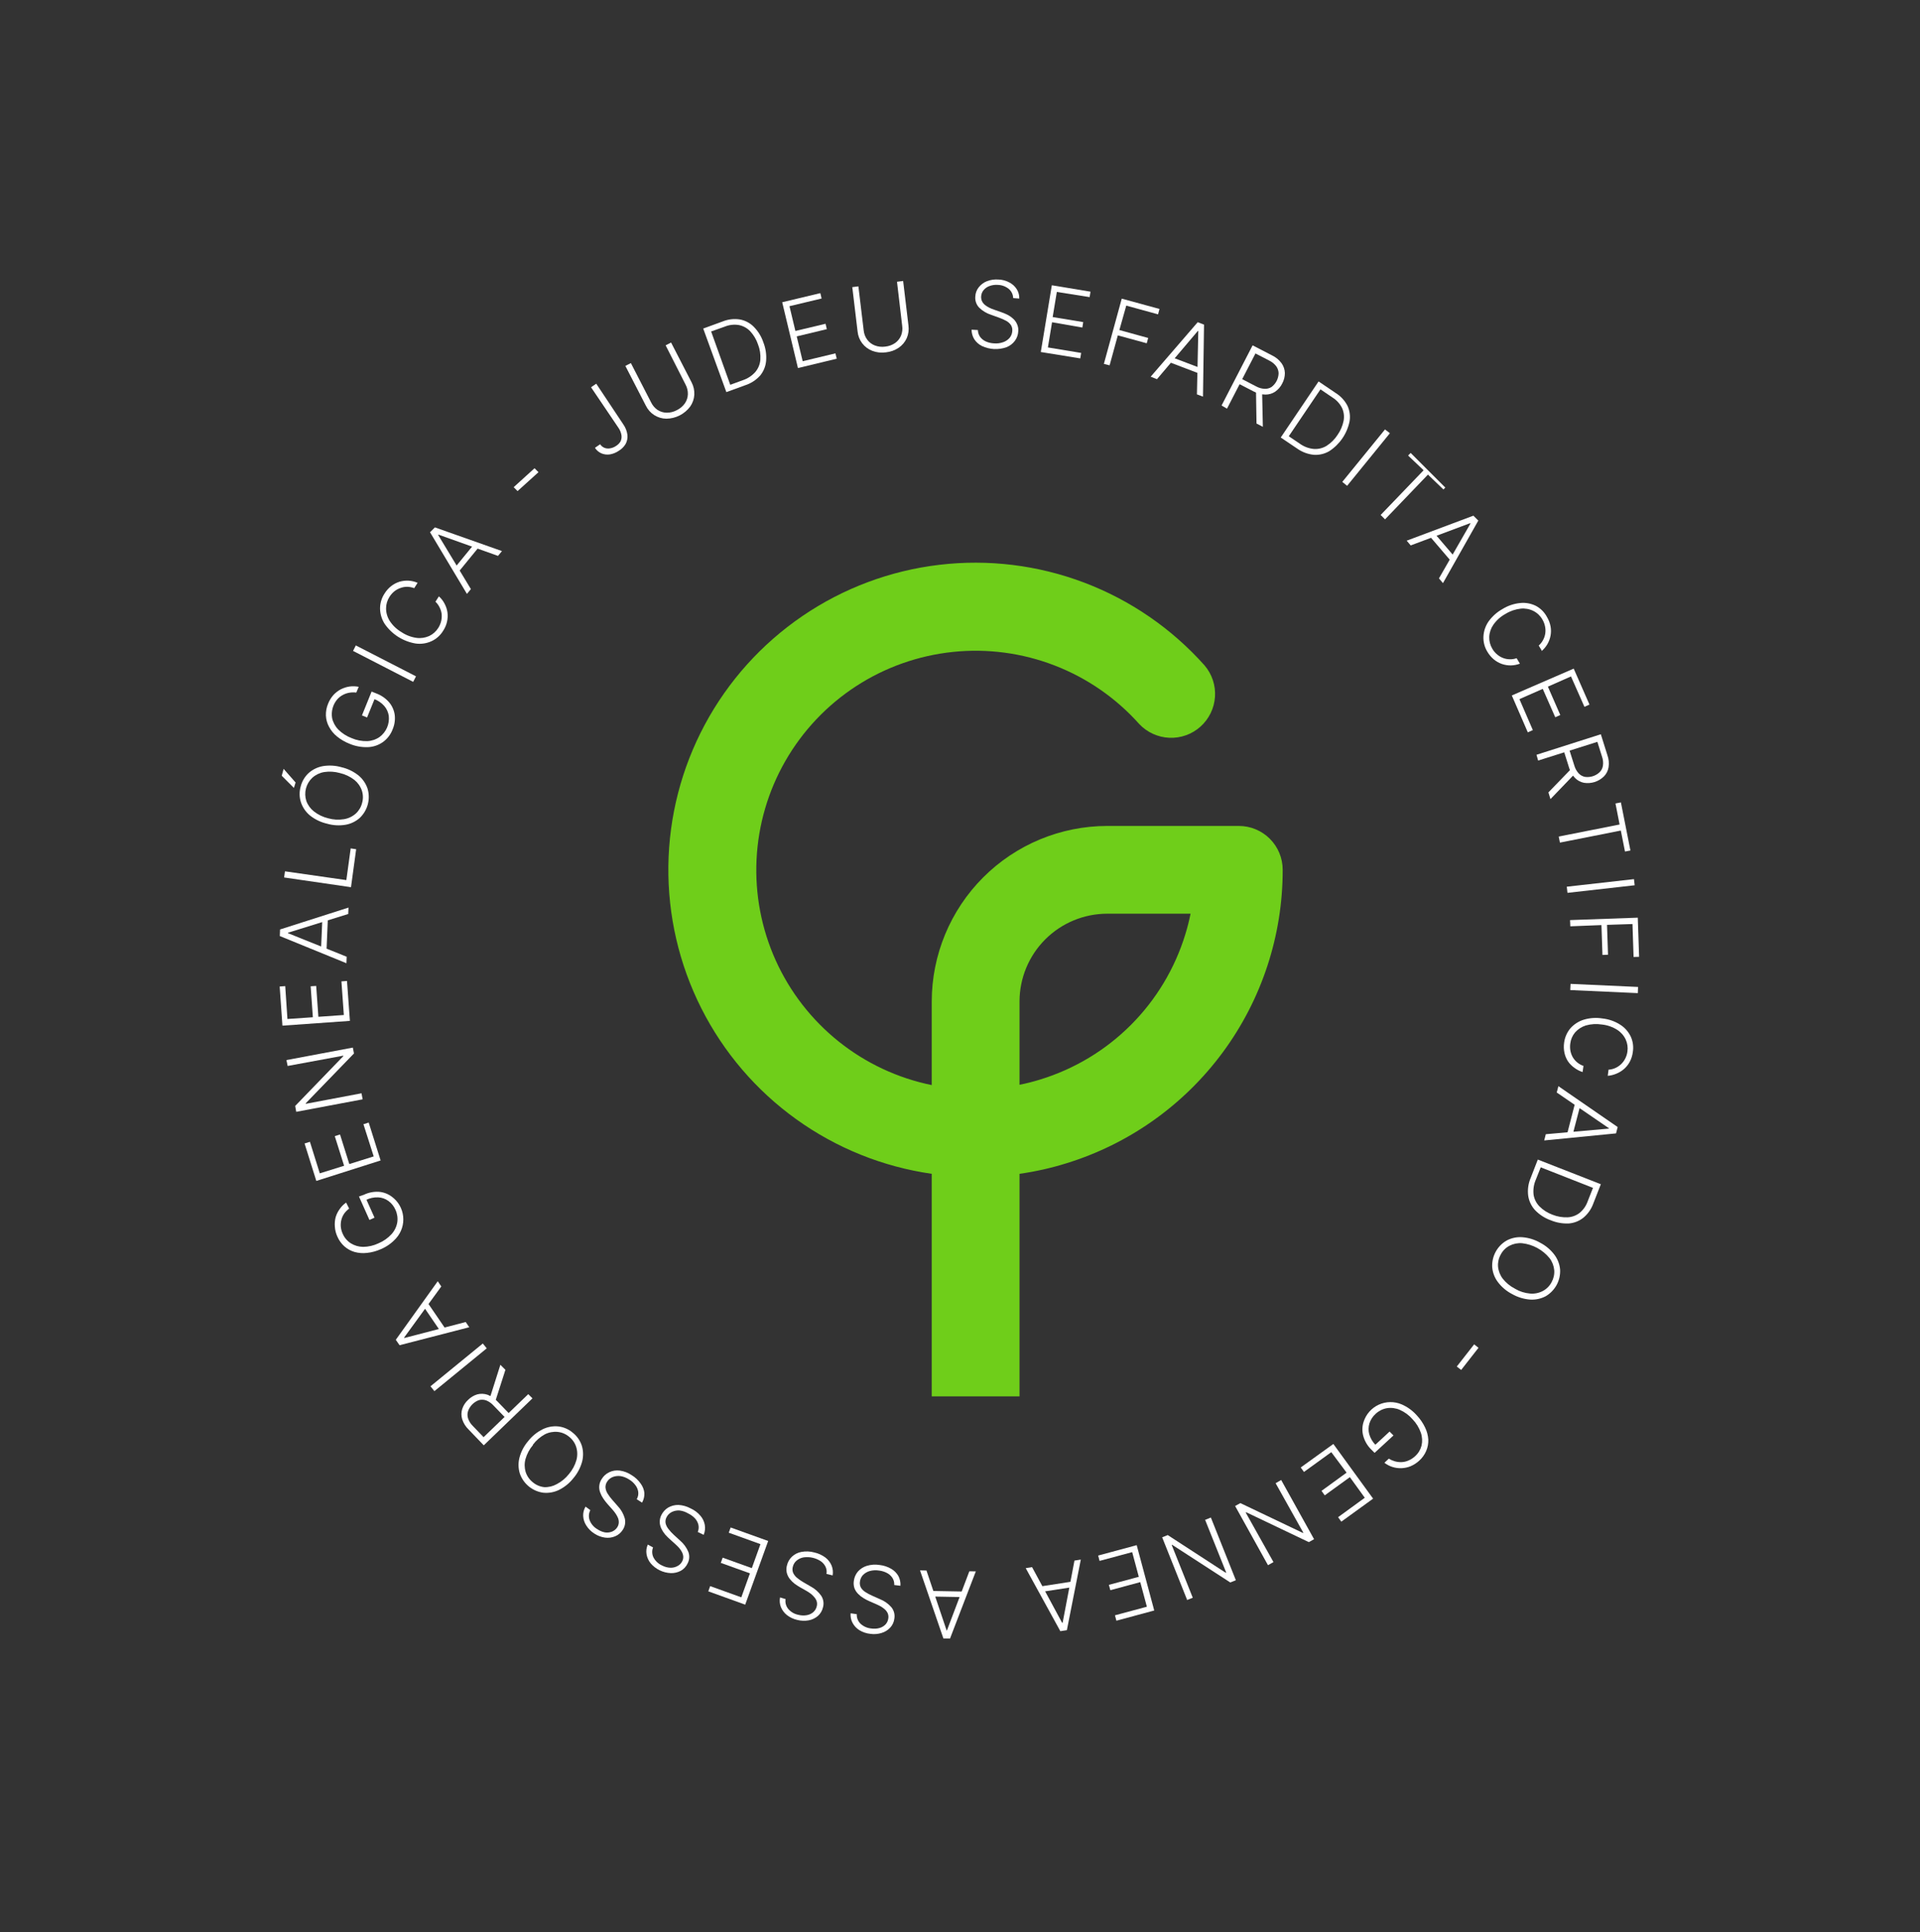 <svg width="163" height="164" viewBox="0 0 163 164" fill="none" xmlns="http://www.w3.org/2000/svg">
<rect x="0" y="0" width="163" height="164" fill="#333333" stroke="none"/>
<g clip-path="url(#clip0_416_7435)">
<path d="M45.38 39.742L45.714 40.077L43.939 41.681L43.608 41.35L45.38 39.742Z" fill="white"/>
<path d="M50.176 32.868L50.619 32.567L52.915 36.017C53.101 36.28 53.221 36.584 53.265 36.903C53.296 37.17 53.244 37.44 53.116 37.677C52.974 37.917 52.773 38.118 52.532 38.261C52.307 38.416 52.05 38.52 51.78 38.566C51.538 38.604 51.289 38.575 51.062 38.48C50.834 38.382 50.641 38.217 50.508 38.008L50.95 37.706C51.037 37.841 51.163 37.947 51.312 38.008C51.463 38.068 51.628 38.083 51.788 38.053C51.968 38.025 52.14 37.958 52.29 37.855C52.45 37.759 52.585 37.625 52.681 37.465C52.76 37.299 52.787 37.114 52.759 36.932C52.72 36.701 52.628 36.482 52.491 36.292L50.176 32.868Z" fill="white"/>
<path d="M56.51 29.311L56.972 29.073L58.713 32.452C58.884 32.777 58.964 33.142 58.944 33.509C58.922 33.865 58.802 34.209 58.598 34.502C58.362 34.82 58.056 35.078 57.703 35.258C57.351 35.437 56.962 35.533 56.566 35.537C56.203 35.532 55.849 35.426 55.543 35.232C55.237 35.037 54.991 34.761 54.832 34.435L53.09 31.056L53.559 30.818L55.282 34.164C55.405 34.416 55.591 34.633 55.822 34.792C56.052 34.941 56.319 35.022 56.592 35.027C56.896 35.032 57.196 34.957 57.463 34.811C57.735 34.679 57.969 34.48 58.144 34.234C58.299 34.008 58.387 33.742 58.397 33.468C58.406 33.184 58.34 32.903 58.207 32.653L56.51 29.311Z" fill="white"/>
<path d="M63.246 32.705L61.665 33.282L59.7 27.886L61.374 27.275C61.831 27.094 62.329 27.039 62.815 27.115C63.26 27.196 63.671 27.412 63.99 27.733C64.362 28.108 64.643 28.564 64.809 29.065C65.004 29.562 65.083 30.096 65.04 30.628C65.001 31.092 64.821 31.532 64.523 31.89C64.175 32.268 63.735 32.549 63.246 32.705V32.705ZM61.996 32.66L63.053 32.273C63.464 32.139 63.832 31.899 64.121 31.577C64.373 31.28 64.525 30.91 64.552 30.52C64.581 30.082 64.513 29.642 64.352 29.233C64.213 28.818 63.987 28.437 63.689 28.116C63.431 27.845 63.096 27.661 62.729 27.588C62.325 27.521 61.91 27.568 61.531 27.722L60.373 28.135L61.996 32.66Z" fill="white"/>
<path d="M67.742 31.239L66.406 25.653L69.643 24.879L69.751 25.336L67.023 25.988L67.526 28.09L70.086 27.48L70.194 27.938L67.638 28.552L68.144 30.658L70.924 29.992L71.035 30.446L67.742 31.239Z" fill="white"/>
<path d="M76.152 23.915L76.673 23.848L77.124 27.625C77.175 27.99 77.125 28.362 76.978 28.701C76.831 29.028 76.597 29.309 76.301 29.512C75.975 29.732 75.599 29.868 75.207 29.906C74.816 29.962 74.418 29.917 74.05 29.776C73.712 29.646 73.416 29.425 73.197 29.137C72.978 28.849 72.842 28.506 72.807 28.146L72.356 24.369L72.874 24.305L73.324 28.046C73.351 28.328 73.454 28.598 73.622 28.827C73.784 29.048 74.006 29.219 74.262 29.318C74.545 29.427 74.851 29.462 75.151 29.419C75.453 29.389 75.742 29.284 75.992 29.114C76.215 28.955 76.389 28.737 76.495 28.485C76.6 28.218 76.634 27.928 76.591 27.644L76.152 23.915Z" fill="white"/>
<path d="M86.014 25.299C86.01 25.149 85.974 25.002 85.909 24.867C85.843 24.733 85.75 24.613 85.635 24.518C85.371 24.306 85.046 24.187 84.708 24.179C84.466 24.16 84.224 24.195 83.997 24.279C83.803 24.35 83.631 24.47 83.499 24.629C83.374 24.783 83.303 24.972 83.294 25.169C83.286 25.308 83.313 25.448 83.372 25.575C83.432 25.692 83.516 25.796 83.618 25.88C83.728 25.969 83.848 26.047 83.975 26.11C84.106 26.175 84.242 26.231 84.38 26.278L84.976 26.486C85.157 26.546 85.333 26.618 85.504 26.702C85.68 26.789 85.842 26.899 85.988 27.03C86.135 27.154 86.251 27.309 86.331 27.484C86.425 27.679 86.465 27.896 86.446 28.113C86.434 28.407 86.334 28.691 86.159 28.928C85.977 29.172 85.73 29.361 85.445 29.471C84.765 29.711 84.018 29.675 83.365 29.37C83.1 29.24 82.874 29.041 82.713 28.794C82.562 28.55 82.483 28.269 82.483 27.982L83.018 28.012C83.022 28.223 83.09 28.428 83.212 28.6C83.34 28.767 83.507 28.898 83.699 28.983C83.919 29.081 84.155 29.135 84.395 29.143C84.656 29.165 84.919 29.131 85.166 29.043C85.379 28.97 85.569 28.842 85.716 28.671C85.854 28.502 85.933 28.293 85.94 28.075C85.955 27.901 85.912 27.727 85.817 27.58C85.713 27.436 85.579 27.316 85.422 27.231C85.225 27.125 85.019 27.034 84.808 26.959L84.135 26.717C83.753 26.595 83.405 26.384 83.119 26.103C83.003 25.979 82.915 25.832 82.86 25.672C82.805 25.512 82.784 25.341 82.799 25.173C82.809 24.882 82.914 24.602 83.097 24.376C83.28 24.146 83.521 23.968 83.796 23.863C84.104 23.747 84.433 23.7 84.76 23.725C85.087 23.733 85.407 23.819 85.694 23.974C85.95 24.106 86.166 24.304 86.319 24.547C86.468 24.784 86.542 25.061 86.531 25.34L86.014 25.299Z" fill="white"/>
<path d="M88.359 29.877L89.296 24.212L92.579 24.756L92.504 25.217L89.721 24.778L89.367 26.91L91.961 27.338L91.887 27.8L89.315 27.35L88.962 29.489L91.786 29.955L91.708 30.42L88.359 29.877Z" fill="white"/>
<path d="M93.714 30.885L95.232 25.347L98.436 26.222L98.314 26.68L95.615 25.939L95.031 28.012L97.476 28.686L97.353 29.136L94.897 28.466L94.201 31.008L93.714 30.885Z" fill="white"/>
<path d="M98.221 32.184L97.688 31.972L101.681 27.346L102.217 27.554L102.128 33.665L101.614 33.471L101.73 28.101L101.704 28.075L98.221 32.184ZM99.382 30.278L102.046 31.291L101.879 31.733L99.218 30.718L99.382 30.278Z" fill="white"/>
<path d="M103.706 34.417L106.341 29.311L107.989 30.163C108.313 30.316 108.593 30.547 108.804 30.837C108.976 31.079 109.071 31.366 109.08 31.663C109.08 31.972 109.003 32.276 108.856 32.548C108.72 32.826 108.515 33.064 108.261 33.241C108.018 33.405 107.732 33.492 107.439 33.49C107.086 33.488 106.739 33.397 106.43 33.226L105.027 32.5L105.247 32.072L106.638 32.794C106.862 32.919 107.112 32.99 107.368 33.002C107.574 33.01 107.778 32.954 107.952 32.843C108.132 32.706 108.279 32.531 108.382 32.33C108.485 32.129 108.541 31.907 108.548 31.681C108.543 31.469 108.474 31.262 108.35 31.09C108.191 30.883 107.986 30.716 107.751 30.602L106.583 29.999L104.167 34.685L103.706 34.417ZM107.148 33.274L107.212 36.225L106.672 35.946L106.627 33.014L107.148 33.274Z" fill="white"/>
<path d="M110.122 38.071L108.73 37.133L111.942 32.374L113.415 33.371C113.831 33.633 114.169 34.002 114.394 34.439C114.583 34.847 114.646 35.301 114.576 35.745C114.473 36.264 114.267 36.757 113.969 37.195C113.672 37.633 113.29 38.007 112.846 38.294C112.445 38.528 111.983 38.634 111.521 38.6C111.017 38.547 110.535 38.364 110.122 38.071V38.071ZM109.411 37.026L110.349 37.658C110.698 37.912 111.11 38.066 111.54 38.105C111.921 38.132 112.301 38.038 112.626 37.837C113 37.597 113.317 37.28 113.557 36.906C113.808 36.548 113.981 36.141 114.067 35.712C114.136 35.344 114.089 34.965 113.933 34.625C113.748 34.259 113.466 33.952 113.118 33.736L112.102 33.047L109.411 37.026Z" fill="white"/>
<path d="M117.996 36.769L114.364 41.234L113.955 40.9L117.58 36.449L117.996 36.769Z" fill="white"/>
<path d="M119.541 38.663L119.872 38.332L122.871 41.212L122.54 41.543L121.227 40.282L117.583 44.081L117.211 43.709L120.858 39.913L119.541 38.663Z" fill="white"/>
<path d="M119.764 46.292L119.422 45.89L125.145 43.746L125.51 44.171L122.503 49.492L122.161 49.09L124.836 44.435L124.807 44.405L119.764 46.292ZM121.696 45.164L123.545 47.326L123.188 47.632L121.338 45.469L121.696 45.164Z" fill="white"/>
<path d="M130.91 55.257L130.631 54.792C130.778 54.66 130.902 54.504 130.995 54.33C131.09 54.158 131.154 53.97 131.185 53.776C131.215 53.578 131.21 53.376 131.17 53.18C131.13 52.969 131.053 52.766 130.943 52.581C130.767 52.269 130.501 52.016 130.18 51.855C129.848 51.689 129.475 51.62 129.105 51.658C128.645 51.709 128.203 51.861 127.81 52.105C127.403 52.327 127.053 52.638 126.786 53.017C126.572 53.321 126.448 53.679 126.429 54.051C126.417 54.403 126.506 54.75 126.686 55.052C126.791 55.239 126.93 55.406 127.095 55.543C127.247 55.675 127.421 55.778 127.609 55.849C127.791 55.918 127.984 55.955 128.178 55.956C128.375 55.962 128.57 55.93 128.755 55.864L129.034 56.329C128.789 56.42 128.53 56.471 128.268 56.477C128.008 56.48 127.75 56.438 127.505 56.355C127.255 56.267 127.024 56.136 126.82 55.968C126.6 55.782 126.414 55.561 126.269 55.313C126.032 54.925 125.916 54.475 125.938 54.021C125.961 53.564 126.112 53.121 126.373 52.745C126.685 52.312 127.087 51.952 127.553 51.692C128.009 51.408 128.525 51.233 129.06 51.182C129.515 51.134 129.975 51.217 130.385 51.42C130.788 51.633 131.118 51.962 131.33 52.365C131.479 52.61 131.582 52.88 131.635 53.162C131.684 53.422 131.684 53.69 131.635 53.951C131.539 54.467 131.266 54.933 130.865 55.272L130.91 55.257Z" fill="white"/>
<path d="M128.346 59.027L133.601 56.749L134.94 59.801L134.512 59.991L133.37 57.412L131.409 58.279L132.462 60.687L132.034 60.876L130.973 58.468L128.993 59.339L130.132 61.967L129.704 62.157L128.346 59.027Z" fill="white"/>
<path d="M130.441 64.062L135.904 62.32L136.459 64.088C136.58 64.42 136.615 64.777 136.559 65.126C136.512 65.419 136.374 65.69 136.165 65.9C135.944 66.117 135.676 66.278 135.382 66.372C135.088 66.466 134.776 66.489 134.471 66.44C134.182 66.384 133.917 66.241 133.712 66.031C133.469 65.778 133.292 65.468 133.199 65.13L132.726 63.623L133.18 63.481L133.653 64.974C133.723 65.221 133.849 65.449 134.021 65.64C134.164 65.793 134.351 65.897 134.557 65.938C134.781 65.969 135.01 65.95 135.226 65.881C135.442 65.812 135.639 65.695 135.804 65.539C135.954 65.39 136.052 65.195 136.083 64.985C136.12 64.728 136.093 64.466 136.005 64.222L135.61 62.964L130.582 64.553L130.441 64.062ZM133.675 65.696L131.628 67.824L131.453 67.255L133.504 65.137L133.675 65.696Z" fill="white"/>
<path d="M137.147 68.193L137.608 68.103L138.416 72.186L137.955 72.275L137.601 70.493L132.432 71.516L132.328 71.002L137.497 69.979L137.147 68.193Z" fill="white"/>
<path d="M138.777 75.137L133.072 75.781L133.012 75.26L138.717 74.616L138.777 75.137Z" fill="white"/>
<path d="M133.292 78.092L139.041 77.887L139.153 81.207L138.684 81.222L138.591 78.427L136.429 78.497L136.514 81.032L136.042 81.05L135.956 78.516L133.314 78.62L133.292 78.092Z" fill="white"/>
<path d="M139.045 84.292L133.307 84.031L133.333 83.507L139.064 83.767L139.045 84.292Z" fill="white"/>
<path d="M136.492 91.31L136.559 90.789C136.755 90.777 136.948 90.73 137.128 90.652C137.494 90.49 137.792 90.207 137.973 89.852C138.071 89.662 138.135 89.457 138.163 89.245C138.212 88.898 138.161 88.544 138.014 88.225C137.856 87.888 137.604 87.602 137.289 87.403C136.897 87.157 136.454 87.004 135.993 86.956C135.536 86.883 135.069 86.911 134.624 87.038C134.276 87.149 133.964 87.351 133.72 87.623C133.495 87.891 133.352 88.22 133.31 88.568C133.28 88.78 133.285 88.997 133.325 89.208C133.365 89.397 133.434 89.579 133.53 89.747C133.737 90.085 134.055 90.341 134.43 90.469L134.356 90.99C134.107 90.911 133.873 90.79 133.664 90.633C133.452 90.485 133.269 90.301 133.12 90.09C132.975 89.868 132.871 89.62 132.815 89.36C132.756 89.079 132.746 88.789 132.786 88.504C132.842 88.054 133.026 87.629 133.318 87.28C133.622 86.936 134.014 86.683 134.453 86.547C134.969 86.391 135.514 86.356 136.046 86.443C136.579 86.5 137.092 86.679 137.545 86.968C137.934 87.212 138.245 87.562 138.442 87.976C138.631 88.385 138.693 88.841 138.621 89.286C138.586 89.572 138.501 89.849 138.368 90.105C138.245 90.338 138.081 90.547 137.884 90.722C137.689 90.894 137.466 91.031 137.225 91.128C136.992 91.227 136.745 91.289 136.492 91.31Z" fill="white"/>
<path d="M132.16 92.725L132.302 92.189L137.333 95.657L137.195 96.197L131.096 96.796L131.23 96.267L136.581 95.791L136.604 95.769L132.16 92.725ZM134.2 93.662L133.481 96.42L133.027 96.301L133.738 93.543L134.2 93.662Z" fill="white"/>
<path d="M129.946 99.985L130.553 98.418L135.904 100.51L135.257 102.17C135.088 102.631 134.8 103.039 134.423 103.353C134.07 103.634 133.641 103.804 133.191 103.841C132.663 103.865 132.135 103.772 131.647 103.569C131.145 103.39 130.691 103.097 130.322 102.713C130.008 102.373 129.805 101.946 129.738 101.489C129.671 100.978 129.743 100.458 129.946 99.985V99.985ZM130.802 99.077L130.378 100.141C130.208 100.539 130.145 100.974 130.195 101.403C130.255 101.777 130.429 102.123 130.694 102.393C131.007 102.707 131.386 102.949 131.803 103.1C132.206 103.26 132.638 103.334 133.072 103.319C133.443 103.305 133.8 103.176 134.095 102.951C134.413 102.692 134.653 102.349 134.788 101.961L135.238 100.819L130.802 99.077Z" fill="white"/>
<path d="M128.368 109.832C127.893 109.586 127.48 109.236 127.159 108.809C126.883 108.441 126.717 108.002 126.682 107.543C126.659 107.091 126.761 106.64 126.978 106.242C127.194 105.844 127.517 105.514 127.91 105.288C128.316 105.073 128.774 104.976 129.231 105.009C129.769 105.049 130.29 105.209 130.757 105.478C131.232 105.724 131.646 106.074 131.967 106.501C132.242 106.869 132.408 107.306 132.447 107.763C132.469 108.216 132.366 108.667 132.149 109.066C131.931 109.464 131.608 109.795 131.215 110.022C130.809 110.234 130.352 110.331 129.894 110.301C129.357 110.258 128.836 110.098 128.368 109.832V109.832ZM128.617 109.382C129.008 109.613 129.446 109.753 129.898 109.791C130.271 109.824 130.645 109.749 130.977 109.575C131.294 109.407 131.553 109.148 131.721 108.831C131.895 108.519 131.974 108.164 131.948 107.808C131.915 107.436 131.777 107.081 131.55 106.784C130.97 106.076 130.137 105.622 129.228 105.519C128.856 105.486 128.483 105.56 128.152 105.731C127.834 105.897 127.574 106.157 127.408 106.475C127.231 106.787 127.151 107.145 127.177 107.502C127.212 107.874 127.35 108.229 127.575 108.526C127.855 108.88 128.208 109.169 128.61 109.374L128.617 109.382Z" fill="white"/>
<path d="M124.048 116.274L123.675 115.984L125.149 114.101L125.517 114.395L124.048 116.274Z" fill="white"/>
<path d="M117.903 123.803C118.064 123.902 118.238 123.978 118.421 124.03C118.607 124.082 118.8 124.104 118.994 124.097C119.201 124.088 119.405 124.039 119.593 123.951C119.795 123.864 119.98 123.742 120.14 123.59C120.405 123.353 120.594 123.042 120.683 122.697C120.766 122.334 120.746 121.955 120.624 121.603C120.474 121.174 120.233 120.783 119.917 120.457C119.62 120.115 119.252 119.843 118.837 119.661C118.493 119.511 118.114 119.462 117.743 119.519C117.384 119.582 117.052 119.749 116.787 119.999C116.541 120.217 116.358 120.497 116.258 120.811C116.166 121.11 116.161 121.431 116.244 121.733C116.348 122.086 116.54 122.406 116.802 122.664L116.638 122.738L117.97 121.503L118.301 121.834L116.698 123.311L116.366 122.98C116.058 122.662 115.837 122.27 115.726 121.841C115.629 121.458 115.642 121.056 115.763 120.68C115.865 120.36 116.032 120.065 116.254 119.814C116.476 119.562 116.748 119.36 117.053 119.221C117.359 119.081 117.69 119.007 118.025 119.004C118.36 119 118.693 119.066 119.001 119.199C119.495 119.415 119.936 119.736 120.292 120.141C120.575 120.443 120.808 120.787 120.985 121.16C121.14 121.478 121.232 121.823 121.256 122.176C121.27 122.507 121.211 122.836 121.081 123.14C120.947 123.457 120.745 123.74 120.49 123.97C120.273 124.17 120.024 124.331 119.753 124.446C119.259 124.646 118.712 124.667 118.205 124.506C117.961 124.428 117.733 124.308 117.531 124.152L117.903 123.803Z" fill="white"/>
<path d="M113.196 122.556L116.571 127.197L113.873 129.15L113.598 128.771L115.864 127.122L114.599 125.373L112.466 126.917L112.191 126.538L114.32 124.99L113.021 123.252L110.702 124.93L110.427 124.551L113.196 122.556Z" fill="white"/>
<path d="M107.647 132.846L104.856 127.822L105.302 127.576L110.613 130.11L110.643 130.081L108.295 125.887L108.767 125.615L111.558 130.639L111.115 130.888L105.794 128.35L105.76 128.384L108.112 132.581L107.647 132.846Z" fill="white"/>
<path d="M100.785 135.8L98.663 130.479L99.136 130.289L104.067 133.493L104.097 133.463L102.31 128.998L102.798 128.8L104.919 134.122L104.447 134.312L99.501 131.108L99.475 131.134L101.261 135.607L100.785 135.8Z" fill="white"/>
<path d="M96.501 131.145L97.99 136.69L94.778 137.557L94.655 137.099L97.365 136.37L96.803 134.282L94.265 134.967L94.138 134.513L96.68 133.832L96.118 131.737L93.349 132.481L93.23 132.027L96.501 131.145Z" fill="white"/>
<path d="M91.217 132.455L91.756 132.369L90.573 138.361L90.018 138.446L87.079 133.095L87.618 133.009L90.171 137.736L90.212 137.732L91.217 132.455ZM91.165 134.688L88.347 135.123L88.277 134.658L91.087 134.223L91.165 134.688Z" fill="white"/>
<path d="M82.293 133.363L82.843 133.37L80.651 139.075L80.09 139.064L78.106 133.285L78.653 133.296L80.365 138.387L80.383 138.405L82.293 133.363ZM81.857 135.555L79.007 135.503L79.018 135.03L81.868 135.082L81.857 135.555Z" fill="white"/>
<path d="M72.736 137.003C72.728 137.153 72.753 137.303 72.808 137.443C72.863 137.583 72.948 137.709 73.056 137.814C73.304 138.043 73.621 138.184 73.957 138.216C74.192 138.254 74.433 138.241 74.664 138.178C74.862 138.123 75.042 138.015 75.185 137.866C75.312 137.722 75.393 137.543 75.415 137.352C75.436 137.214 75.42 137.073 75.371 136.943C75.318 136.821 75.241 136.71 75.144 136.619C75.039 136.524 74.925 136.438 74.805 136.362C74.675 136.292 74.548 136.225 74.418 136.169L73.838 135.916C73.656 135.838 73.481 135.747 73.313 135.644C73.145 135.545 72.991 135.423 72.855 135.283C72.718 135.148 72.612 134.986 72.542 134.807C72.473 134.605 72.454 134.389 72.487 134.178C72.523 133.888 72.642 133.614 72.829 133.389C73.032 133.161 73.293 132.992 73.584 132.901C73.936 132.794 74.308 132.768 74.671 132.827C75.019 132.864 75.355 132.975 75.657 133.151C75.911 133.296 76.122 133.507 76.268 133.761C76.403 134.016 76.463 134.303 76.442 134.591L75.918 134.528C75.931 134.319 75.879 134.111 75.769 133.932C75.654 133.756 75.497 133.611 75.311 133.512C75.099 133.399 74.868 133.327 74.63 133.3C74.37 133.257 74.104 133.27 73.849 133.337C73.632 133.397 73.433 133.511 73.272 133.668C73.122 133.827 73.028 134.031 73.004 134.249C72.977 134.421 73.007 134.597 73.09 134.751C73.185 134.901 73.312 135.028 73.462 135.123C73.65 135.244 73.848 135.35 74.053 135.439L74.708 135.73C75.081 135.878 75.412 136.113 75.676 136.415C75.783 136.547 75.861 136.7 75.904 136.864C75.948 137.028 75.956 137.2 75.929 137.367C75.898 137.656 75.776 137.928 75.579 138.141C75.378 138.358 75.122 138.516 74.839 138.599C74.525 138.696 74.192 138.721 73.867 138.67C73.543 138.635 73.23 138.528 72.952 138.357C72.708 138.204 72.51 137.99 72.375 137.736C72.245 137.487 72.19 137.207 72.215 136.928L72.736 137.003Z" fill="white"/>
<path d="M66.692 135.722C66.668 135.871 66.677 136.023 66.716 136.168C66.756 136.313 66.827 136.448 66.923 136.563C67.144 136.819 67.444 136.993 67.775 137.058C68.009 137.119 68.252 137.129 68.49 137.088C68.693 137.055 68.883 136.968 69.04 136.835C69.19 136.704 69.294 136.53 69.338 136.336C69.374 136.202 69.374 136.061 69.338 135.927C69.3 135.8 69.236 135.682 69.148 135.581C69.059 135.47 68.958 135.369 68.847 135.28C68.733 135.19 68.612 135.11 68.486 135.038L67.939 134.729C67.77 134.633 67.608 134.527 67.451 134.412C67.298 134.292 67.159 134.153 67.038 133.999C66.925 133.85 66.843 133.679 66.796 133.497C66.746 133.29 66.75 133.073 66.808 132.868C66.873 132.582 67.022 132.321 67.236 132.12C67.459 131.911 67.738 131.771 68.04 131.718C68.4 131.651 68.772 131.666 69.126 131.763C69.467 131.838 69.787 131.983 70.068 132.191C70.302 132.369 70.486 132.607 70.6 132.879C70.704 133.144 70.735 133.432 70.689 133.713L70.164 133.583C70.202 133.376 70.174 133.162 70.082 132.972C69.989 132.783 69.848 132.622 69.673 132.503C69.25 132.227 68.741 132.112 68.24 132.18C68.019 132.213 67.811 132.305 67.638 132.448C67.469 132.585 67.352 132.775 67.306 132.987C67.259 133.157 67.269 133.338 67.336 133.501C67.414 133.662 67.525 133.804 67.664 133.918C67.837 134.061 68.022 134.189 68.218 134.301L68.836 134.658C69.19 134.847 69.493 135.117 69.722 135.447C69.813 135.589 69.874 135.748 69.899 135.915C69.925 136.082 69.915 136.252 69.87 136.415C69.806 136.699 69.656 136.957 69.439 137.151C69.214 137.343 68.944 137.473 68.653 137.527C68.33 137.585 67.997 137.572 67.678 137.49C67.36 137.418 67.061 137.277 66.804 137.077C66.578 136.898 66.402 136.663 66.294 136.396C66.193 136.137 66.168 135.854 66.223 135.581L66.692 135.722Z" fill="white"/>
<path d="M65.215 130.791L63.265 136.195L60.132 135.064L60.291 134.621L62.934 135.573L63.667 133.538L61.192 132.648L61.352 132.206L63.827 133.095L64.56 131.059L61.869 130.088L62.029 129.645L65.215 130.791Z" fill="white"/>
<path d="M55.442 131.335C55.387 131.475 55.362 131.625 55.37 131.775C55.378 131.925 55.418 132.072 55.487 132.206C55.65 132.503 55.906 132.739 56.216 132.875C56.431 132.987 56.667 133.051 56.909 133.062C57.119 133.07 57.327 133.021 57.511 132.92C57.688 132.833 57.83 132.691 57.917 132.514C57.982 132.391 58.013 132.252 58.006 132.113C57.995 131.98 57.957 131.851 57.895 131.733C57.83 131.607 57.75 131.49 57.657 131.383C57.559 131.275 57.456 131.172 57.348 131.074L56.879 130.65C56.733 130.523 56.596 130.386 56.469 130.241C56.342 130.091 56.235 129.926 56.149 129.749C56.065 129.577 56.017 129.39 56.008 129.199C56.004 128.988 56.051 128.78 56.146 128.592C56.274 128.33 56.474 128.109 56.722 127.956C56.987 127.804 57.288 127.727 57.593 127.732C57.957 127.751 58.312 127.851 58.632 128.026C58.951 128.169 59.235 128.381 59.462 128.648C59.654 128.87 59.783 129.14 59.834 129.429C59.883 129.713 59.85 130.005 59.737 130.27L59.238 130.025C59.319 129.829 59.337 129.613 59.29 129.407C59.238 129.202 59.134 129.014 58.989 128.86C58.823 128.689 58.628 128.549 58.412 128.447C58.189 128.315 57.94 128.231 57.683 128.201C57.458 128.187 57.233 128.232 57.031 128.332C56.838 128.428 56.681 128.585 56.585 128.778C56.502 128.934 56.474 129.114 56.507 129.288C56.55 129.47 56.635 129.64 56.756 129.783C56.893 129.96 57.045 130.124 57.21 130.274L57.738 130.758C58.044 131.019 58.284 131.347 58.438 131.718C58.497 131.877 58.521 132.046 58.511 132.214C58.5 132.383 58.453 132.547 58.375 132.697C58.251 132.961 58.048 133.179 57.794 133.322C57.533 133.459 57.241 133.526 56.946 133.516C56.619 133.503 56.299 133.422 56.005 133.279C55.711 133.136 55.45 132.934 55.238 132.686C55.056 132.462 54.936 132.195 54.888 131.912C54.842 131.635 54.88 131.352 54.996 131.097L55.442 131.335Z" fill="white"/>
<path d="M50.117 128.175C50.046 128.308 50.005 128.455 49.996 128.605C49.987 128.755 50.011 128.906 50.065 129.046C50.191 129.36 50.419 129.622 50.712 129.79C50.906 129.923 51.125 130.016 51.356 130.062C51.559 130.094 51.768 130.071 51.959 129.995C52.143 129.921 52.299 129.791 52.406 129.623C52.481 129.507 52.524 129.374 52.532 129.236C52.539 129.103 52.517 128.97 52.469 128.845C52.414 128.713 52.346 128.587 52.264 128.469C52.183 128.349 52.094 128.234 51.996 128.127L51.579 127.658C51.45 127.512 51.331 127.358 51.222 127.197C51.11 127.035 51.02 126.86 50.954 126.676C50.882 126.487 50.856 126.283 50.879 126.082C50.903 125.881 50.974 125.689 51.088 125.522C51.243 125.271 51.468 125.072 51.736 124.949C52.01 124.821 52.314 124.775 52.614 124.815C52.978 124.866 53.325 124.999 53.63 125.206C53.934 125.389 54.195 125.635 54.397 125.928C54.566 126.158 54.673 126.429 54.705 126.713C54.719 127 54.65 127.285 54.508 127.535L54.054 127.245C54.164 127.06 54.21 126.844 54.184 126.631C54.157 126.422 54.075 126.224 53.946 126.058C53.805 125.865 53.626 125.702 53.422 125.578C53.203 125.433 52.957 125.334 52.7 125.287C52.473 125.253 52.241 125.278 52.026 125.358C51.824 125.437 51.652 125.579 51.538 125.764C51.441 125.911 51.394 126.086 51.404 126.262C51.425 126.443 51.486 126.616 51.583 126.769C51.701 126.959 51.836 127.138 51.985 127.305L52.454 127.84C52.73 128.133 52.932 128.488 53.042 128.875C53.082 129.039 53.087 129.21 53.058 129.377C53.029 129.543 52.965 129.702 52.871 129.843C52.717 130.089 52.491 130.281 52.223 130.393C51.953 130.506 51.657 130.545 51.367 130.505C51.043 130.46 50.733 130.343 50.459 130.163C50.182 129.989 49.948 129.755 49.774 129.478C49.616 129.237 49.525 128.958 49.51 128.67C49.497 128.391 49.567 128.114 49.711 127.874L50.117 128.175Z" fill="white"/>
<path d="M44.84 122.31C45.17 121.888 45.591 121.546 46.072 121.309C46.483 121.106 46.943 121.022 47.4 121.067C47.854 121.12 48.281 121.307 48.628 121.603C48.983 121.885 49.248 122.264 49.391 122.693C49.526 123.134 49.536 123.603 49.421 124.048C49.281 124.567 49.028 125.049 48.68 125.459C48.35 125.88 47.929 126.222 47.449 126.46C47.036 126.659 46.576 126.74 46.12 126.694C45.671 126.633 45.248 126.45 44.897 126.163C44.547 125.877 44.282 125.499 44.133 125.072C43.996 124.633 43.985 124.165 44.099 123.721C44.235 123.2 44.489 122.718 44.84 122.31V122.31ZM45.249 122.645C44.954 122.99 44.737 123.395 44.613 123.832C44.514 124.192 44.518 124.572 44.624 124.93C44.735 125.277 44.948 125.583 45.234 125.808C45.507 126.039 45.843 126.182 46.198 126.221C46.57 126.238 46.938 126.15 47.263 125.968C47.666 125.759 48.02 125.466 48.301 125.109C48.596 124.763 48.813 124.358 48.937 123.922C49.035 123.563 49.03 123.184 48.922 122.827C48.815 122.478 48.603 122.17 48.316 121.945C48.04 121.714 47.702 121.57 47.344 121.532C46.973 121.497 46.599 121.566 46.265 121.733C45.86 121.954 45.508 122.26 45.234 122.63L45.249 122.645Z" fill="white"/>
<path d="M41.584 118.659L42.48 115.835L42.908 116.263L42.004 119.08L41.584 118.659ZM45.205 118.685L41.07 122.671L39.786 121.335C39.531 121.091 39.342 120.786 39.235 120.449C39.15 120.165 39.153 119.862 39.243 119.579C39.34 119.286 39.511 119.024 39.738 118.816C39.955 118.596 40.223 118.435 40.519 118.347C40.804 118.273 41.104 118.283 41.383 118.377C41.711 118.497 42.005 118.696 42.239 118.957L43.336 120.092L42.998 120.431L41.9 119.296C41.729 119.105 41.516 118.956 41.278 118.86C41.081 118.791 40.867 118.782 40.664 118.834C40.451 118.911 40.257 119.033 40.097 119.194C39.937 119.354 39.814 119.548 39.738 119.761C39.671 119.963 39.67 120.18 39.734 120.382C39.817 120.628 39.958 120.85 40.143 121.03L41.055 121.979L44.847 118.328L45.205 118.685Z" fill="white"/>
<path d="M36.545 117.662L40.988 114.03L41.323 114.439L36.88 118.072L36.545 117.662Z" fill="white"/>
<path d="M39.537 112.206L39.838 112.649L33.921 114.175L33.601 113.714L37.163 108.745L37.464 109.188L34.304 113.531L34.334 113.561L39.537 112.206ZM37.486 113.133L35.879 110.781L36.269 110.517L37.877 112.869L37.486 113.133Z" fill="white"/>
<path d="M29.641 102.579C29.484 102.695 29.345 102.835 29.228 102.992C29.121 103.146 29.041 103.318 28.99 103.498C28.938 103.69 28.918 103.888 28.93 104.086C28.948 104.307 29.005 104.522 29.098 104.723C29.242 105.052 29.48 105.332 29.783 105.526C30.097 105.72 30.459 105.825 30.828 105.828C31.282 105.823 31.729 105.719 32.139 105.523C32.557 105.347 32.933 105.083 33.24 104.749C33.494 104.468 33.663 104.121 33.727 103.748C33.781 103.387 33.728 103.018 33.575 102.687C33.448 102.385 33.24 102.124 32.976 101.932C32.722 101.745 32.419 101.639 32.105 101.626C31.744 101.61 31.385 101.687 31.063 101.85L31.041 101.671L31.796 103.349L31.364 103.543L30.475 101.552L30.888 101.407C31.286 101.215 31.727 101.127 32.168 101.154C32.56 101.185 32.935 101.326 33.251 101.559C33.523 101.756 33.75 102.007 33.918 102.297C34.086 102.587 34.191 102.909 34.227 103.243C34.263 103.576 34.228 103.913 34.125 104.232C34.023 104.551 33.854 104.845 33.631 105.095C33.272 105.499 32.827 105.817 32.328 106.025C31.956 106.191 31.561 106.298 31.156 106.341C30.802 106.383 30.443 106.355 30.099 106.26C29.781 106.168 29.487 106.007 29.239 105.787C28.983 105.558 28.78 105.276 28.644 104.961C28.519 104.694 28.446 104.406 28.428 104.112C28.404 103.839 28.428 103.563 28.499 103.297C28.574 103.05 28.691 102.817 28.845 102.609C28.99 102.397 29.173 102.214 29.385 102.069L29.641 102.579Z" fill="white"/>
<path d="M32.313 98.493L26.854 100.231L25.857 97.053L26.311 96.911L27.148 99.587L29.213 98.943L28.421 96.431L28.867 96.29L29.656 98.798L31.726 98.15L30.855 95.419L31.301 95.277L32.313 98.493Z" fill="white"/>
<path d="M24.316 89.974L29.954 88.914L30.051 89.412L25.957 93.64L25.965 93.685L30.691 92.792L30.788 93.305L25.15 94.366L25.06 93.867L29.158 89.628L29.131 89.602L24.42 90.473L24.316 89.974Z" fill="white"/>
<path d="M29.705 86.647L23.977 87.053L23.743 83.73L24.215 83.696L24.402 86.487L26.56 86.339L26.374 83.711L26.843 83.681L27.029 86.301L29.191 86.149L28.986 83.294L29.459 83.261L29.705 86.647Z" fill="white"/>
<path d="M29.433 81.203L29.411 81.754L23.754 79.446L23.776 78.888L29.586 77.031L29.563 77.575L24.454 79.163L24.45 79.204L29.433 81.203ZM27.248 80.723L27.371 77.868L27.837 77.887L27.717 80.745L27.248 80.723Z" fill="white"/>
<path d="M29.798 75.301L24.119 74.475L24.193 73.954L29.403 74.698L29.772 72.007L30.237 72.078L29.798 75.301Z" fill="white"/>
<path d="M24.952 66.875L23.918 65.841L24.078 65.257L25.094 66.414L24.952 66.875ZM28.994 65.119C29.518 65.241 30.009 65.477 30.43 65.811C30.785 66.104 31.052 66.489 31.201 66.924C31.333 67.358 31.342 67.819 31.228 68.258C31.113 68.697 30.88 69.095 30.553 69.41C30.212 69.718 29.79 69.923 29.336 70.001C28.809 70.09 28.268 70.058 27.755 69.908C27.23 69.787 26.74 69.551 26.318 69.216C25.965 68.925 25.699 68.541 25.552 68.107C25.409 67.676 25.399 67.212 25.522 66.775C25.629 66.332 25.863 65.929 26.195 65.618C26.539 65.312 26.96 65.107 27.412 65.026C27.94 64.939 28.48 64.971 28.994 65.119V65.119ZM28.864 65.614C28.427 65.489 27.969 65.46 27.52 65.528C27.146 65.591 26.798 65.759 26.515 66.012C26.253 66.256 26.066 66.57 25.975 66.916C25.884 67.263 25.894 67.628 26.002 67.969C26.127 68.321 26.349 68.631 26.642 68.863C26.999 69.144 27.413 69.344 27.855 69.451C28.292 69.576 28.75 69.602 29.199 69.529C29.574 69.469 29.924 69.302 30.207 69.049C30.472 68.806 30.659 68.49 30.743 68.141C30.841 67.795 30.832 67.428 30.717 67.088C30.593 66.734 30.373 66.424 30.081 66.191C29.721 65.913 29.306 65.716 28.864 65.614Z" fill="white"/>
<path d="M30.248 58.781C30.054 58.757 29.857 58.761 29.664 58.792C29.47 58.824 29.282 58.888 29.109 58.982C28.933 59.075 28.774 59.199 28.64 59.347C28.453 59.564 28.316 59.821 28.239 60.097C28.162 60.374 28.146 60.664 28.194 60.947C28.274 61.312 28.455 61.647 28.715 61.915C29.037 62.237 29.424 62.487 29.85 62.648C30.266 62.828 30.717 62.916 31.171 62.904C31.545 62.89 31.908 62.77 32.217 62.558C32.495 62.354 32.715 62.08 32.854 61.764C32.992 61.448 33.045 61.1 33.006 60.757C32.96 60.446 32.826 60.154 32.619 59.916C32.378 59.644 32.072 59.438 31.729 59.317L31.856 59.191L31.163 60.895L30.728 60.72L31.547 58.696L31.982 58.87C32.394 59.028 32.76 59.286 33.047 59.622C33.299 59.927 33.46 60.297 33.512 60.69C33.559 61.103 33.497 61.522 33.333 61.903C33.17 62.338 32.881 62.715 32.503 62.986C32.128 63.249 31.685 63.398 31.227 63.414C30.691 63.432 30.157 63.333 29.664 63.124C29.279 62.972 28.919 62.761 28.599 62.499C28.323 62.274 28.095 61.995 27.93 61.68C27.773 61.389 27.684 61.066 27.669 60.735C27.657 60.392 27.719 60.05 27.851 59.734C27.958 59.459 28.113 59.206 28.309 58.986C28.492 58.788 28.707 58.623 28.945 58.498C29.177 58.382 29.426 58.304 29.682 58.267C29.939 58.233 30.199 58.242 30.453 58.294L30.248 58.781Z" fill="white"/>
<path d="M30.207 54.781L35.317 57.404L35.078 57.873L29.973 55.246L30.207 54.781Z" fill="white"/>
<path d="M35.454 49.466L35.164 49.92C34.982 49.851 34.79 49.812 34.595 49.805C34.398 49.8 34.203 49.831 34.018 49.898C33.828 49.96 33.651 50.055 33.493 50.177C33.324 50.312 33.18 50.474 33.065 50.657C32.874 50.952 32.774 51.296 32.775 51.647C32.777 52.022 32.885 52.388 33.088 52.704C33.34 53.089 33.677 53.411 34.074 53.645C34.459 53.906 34.898 54.075 35.358 54.14C35.727 54.189 36.102 54.133 36.441 53.98C36.756 53.83 37.022 53.592 37.207 53.296C37.323 53.114 37.407 52.914 37.457 52.704C37.5 52.509 37.513 52.308 37.494 52.108C37.468 51.911 37.407 51.72 37.315 51.543C37.229 51.366 37.111 51.206 36.969 51.07L37.259 50.616C37.456 50.789 37.619 50.998 37.739 51.23C37.862 51.458 37.945 51.704 37.985 51.96C38.06 52.511 37.932 53.071 37.624 53.534C37.389 53.923 37.043 54.233 36.63 54.423C36.213 54.614 35.749 54.682 35.294 54.62C34.765 54.533 34.259 54.34 33.805 54.053C33.352 53.766 32.961 53.391 32.656 52.95C32.408 52.561 32.272 52.112 32.265 51.651C32.264 51.197 32.398 50.753 32.648 50.374C32.798 50.13 32.991 49.914 33.218 49.738C33.428 49.576 33.665 49.453 33.917 49.373C34.166 49.301 34.425 49.271 34.684 49.284C34.95 49.3 35.21 49.361 35.454 49.466Z" fill="white"/>
<path d="M39.976 49.998L39.641 50.408L36.508 45.175L36.861 44.74L42.614 46.772L42.279 47.181L37.222 45.376L37.196 45.402L39.976 49.998ZM38.521 48.298L40.322 46.095L40.687 46.392L38.886 48.595L38.521 48.298Z" fill="white"/>
<path d="M79.101 118.516V99.627C74.951 99.032 71.007 97.444 67.601 94.998C64.196 92.553 61.431 89.322 59.54 85.58C57.65 81.838 56.69 77.696 56.741 73.504C56.793 69.312 57.855 65.194 59.837 61.5C61.819 57.806 64.663 54.644 68.128 52.283C71.592 49.922 75.575 48.432 79.738 47.939C83.901 47.445 88.122 47.963 92.043 49.449C95.963 50.934 99.467 53.343 102.258 56.471C102.893 57.211 103.212 58.17 103.148 59.143C103.083 60.115 102.64 61.024 101.914 61.674C101.188 62.324 100.236 62.663 99.262 62.619C98.289 62.575 97.371 62.152 96.706 61.44C94.741 59.243 92.283 57.543 89.533 56.482C86.783 55.42 83.821 55.026 80.89 55.333C77.958 55.64 75.141 56.638 72.671 58.245C70.2 59.853 68.147 62.024 66.679 64.58C65.211 67.136 64.371 70.004 64.228 72.948C64.085 75.892 64.643 78.828 65.855 81.514C67.068 84.2 68.901 86.56 71.204 88.4C73.507 90.24 76.213 91.507 79.101 92.096V84.996C79.105 81.047 80.677 77.26 83.47 74.468C86.263 71.675 90.051 70.105 94.001 70.102H105.174C106.161 70.102 107.107 70.494 107.805 71.192C108.503 71.89 108.895 72.836 108.895 73.823C108.902 79.399 107.119 84.83 103.808 89.317C100.496 93.803 95.832 97.108 90.501 98.743C89.211 99.143 87.891 99.439 86.554 99.627V118.516H79.101ZM94.001 77.549C92.026 77.551 90.133 78.336 88.736 79.732C87.34 81.129 86.555 83.022 86.554 84.996V92.07C87.147 91.952 87.734 91.802 88.311 91.623C91.215 90.733 93.856 89.145 96.003 86.998C98.15 84.851 99.737 82.21 100.627 79.307C100.806 78.728 100.953 78.144 101.074 77.549H94.001Z" fill="#6FCE1A"/>
</g>
<defs>
<clipPath id="clip0_416_7435">
<rect width="115.258" height="115.258" fill="white" transform="translate(81.5 0.183) rotate(45)"/>
</clipPath>
</defs>
</svg>
